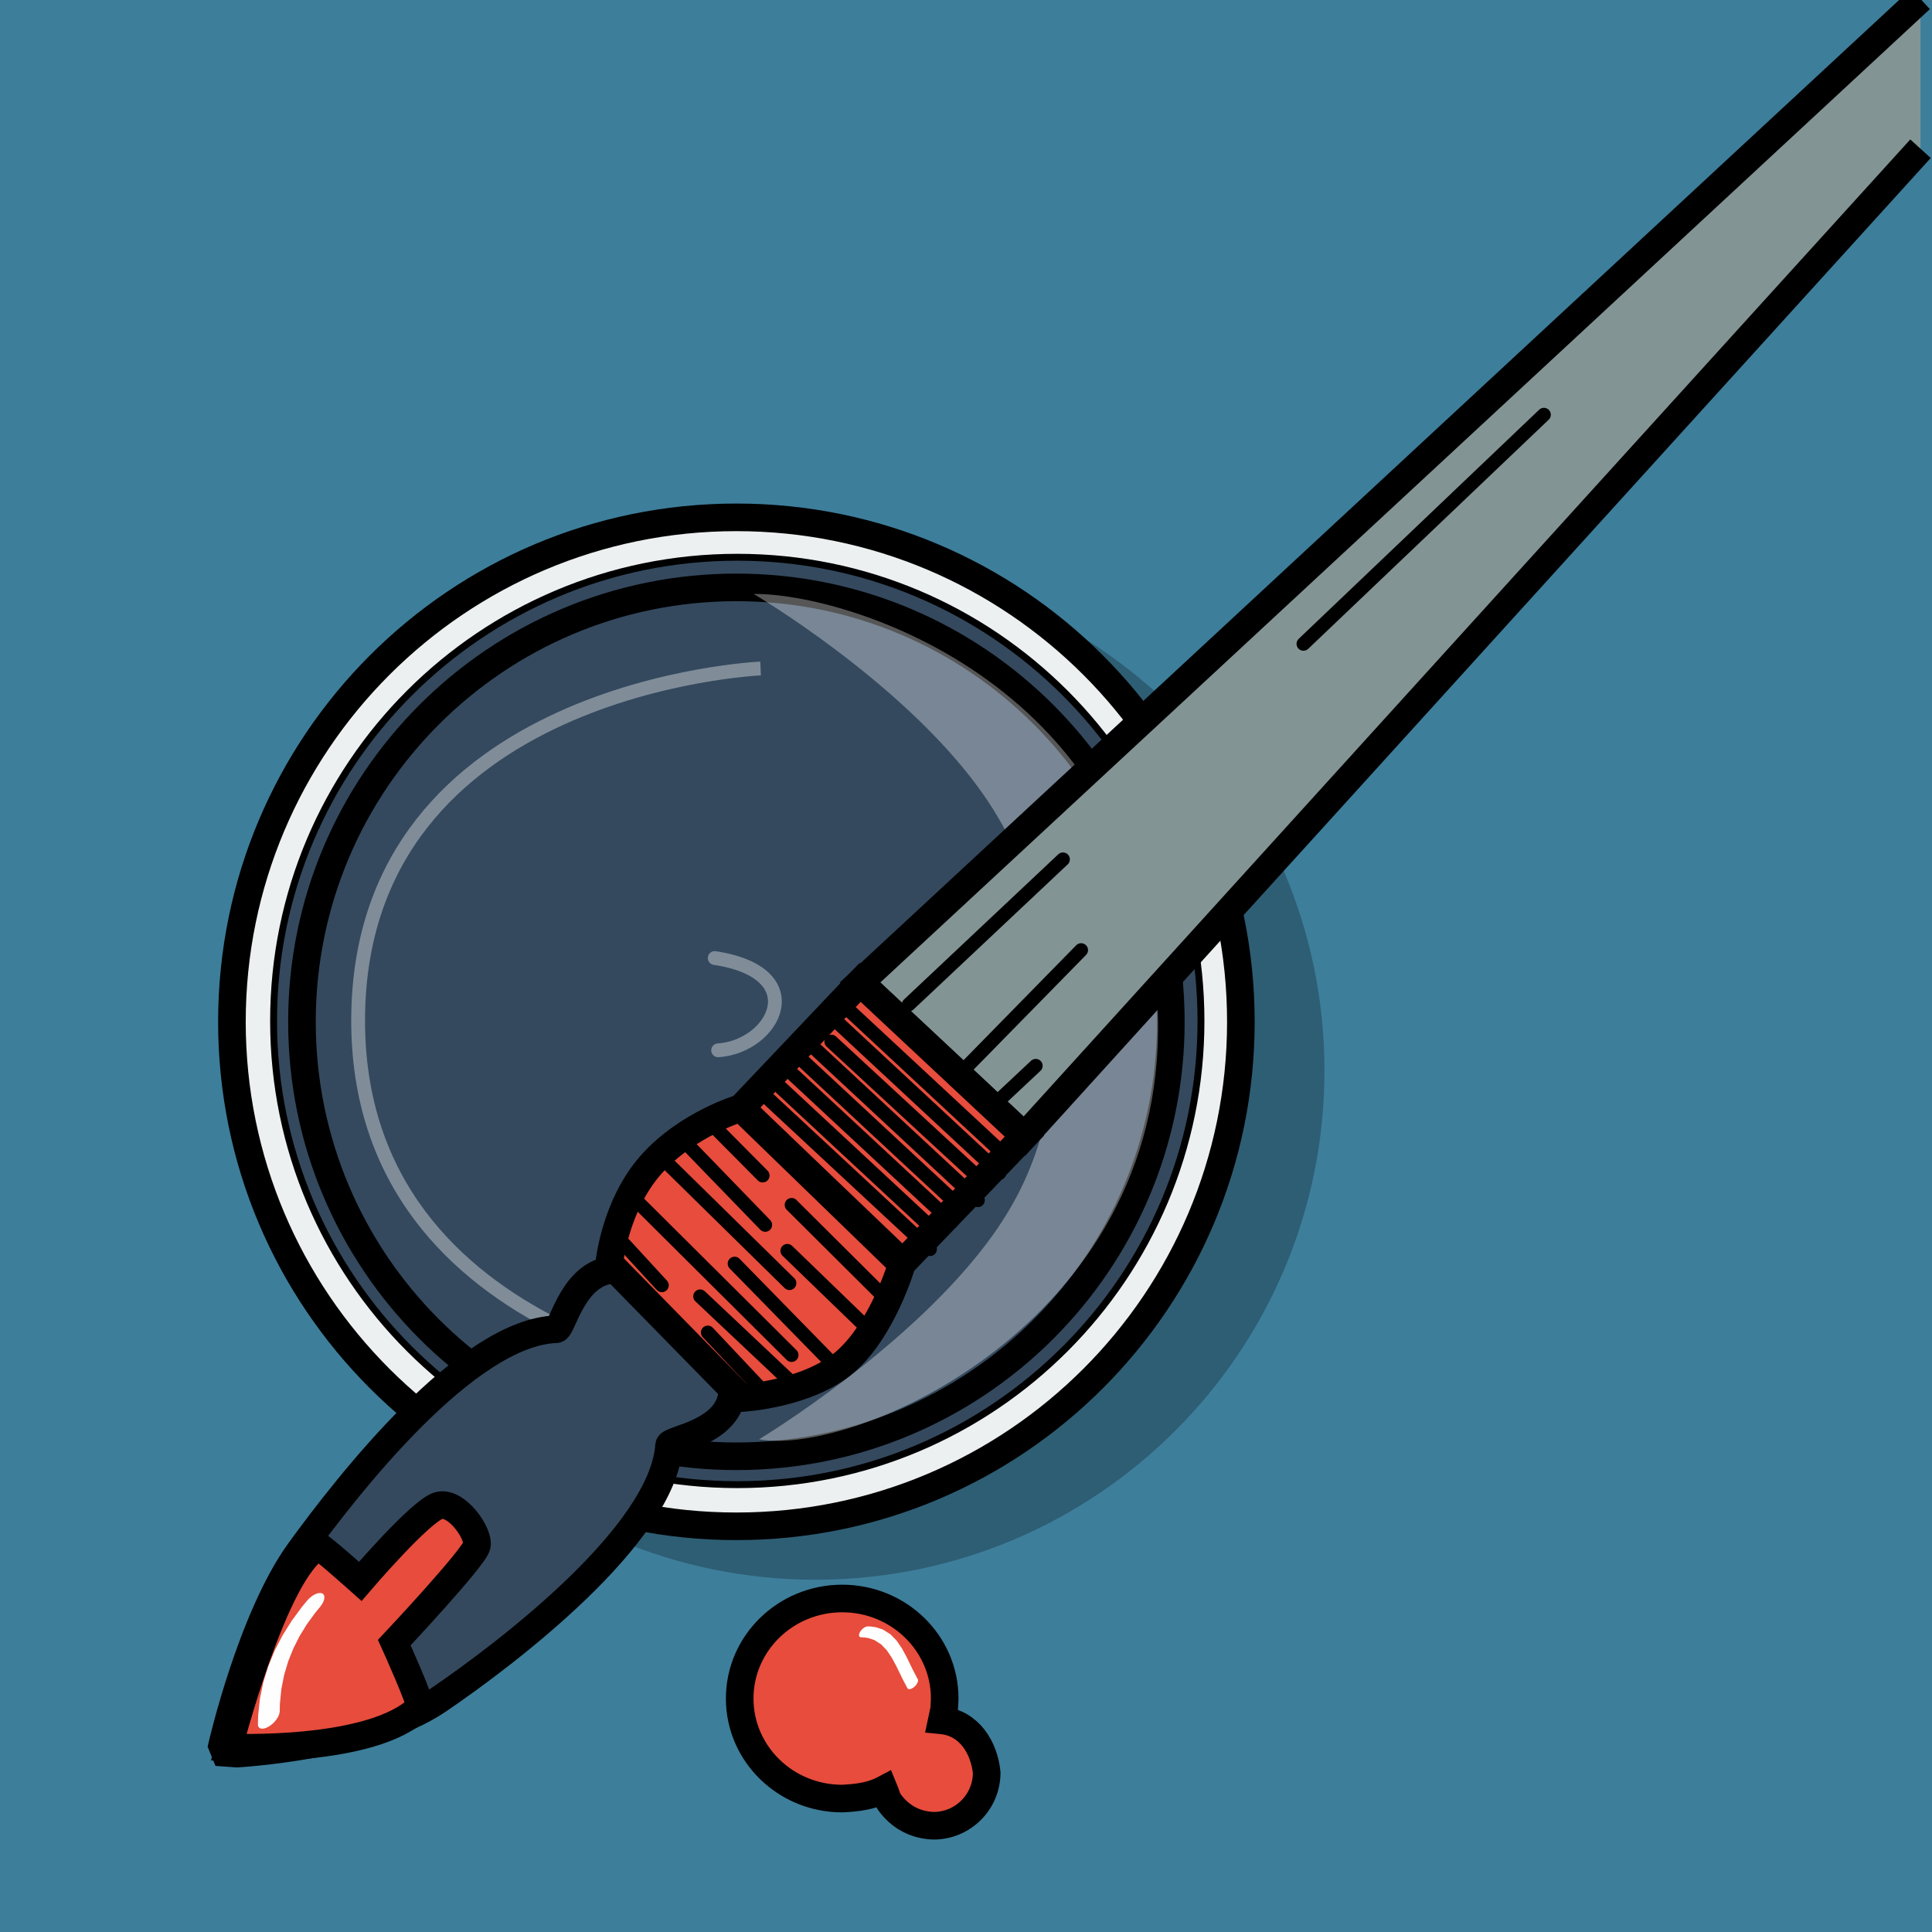 <?xml version="1.0" encoding="UTF-8"?>
<!DOCTYPE svg PUBLIC "-//W3C//DTD SVG 1.1//EN" "http://www.w3.org/Graphics/SVG/1.1/DTD/svg11.dtd">
<svg version="1.1" xmlns="http://www.w3.org/2000/svg" xmlns:xlink="http://www.w3.org/1999/xlink" x="0" y="0" width="140" height="140" viewBox="0, 0, 140, 140">
  <g id="Layer_1">
    <path d="M0,0 L140,0 L140,140 L0,140 L0,0 z" fill="#3D7E9B"/>
    <g id="paint4">
      <path d="M59.091,114.473 C38.72,114.473 22.206,97.959 22.206,77.588 C22.206,57.217 38.72,40.703 59.091,40.703 C79.462,40.703 95.976,57.217 95.976,77.588 C95.976,97.959 79.462,114.473 59.091,114.473 z" fill="#000000" opacity="0.25"/>
      <g>
        <path d="M53.362,110.602 C33.172,110.602 16.806,94.235 16.806,74.046 C16.806,53.856 33.172,37.489 53.362,37.489 C73.551,37.489 89.918,53.856 89.918,74.046 C89.918,94.235 73.551,110.602 53.362,110.602 z" fill="#ECF0F1"/>
        <path d="M53.362,110.602 C33.172,110.602 16.806,94.235 16.806,74.046 C16.806,53.856 33.172,37.489 53.362,37.489 C73.551,37.489 89.918,53.856 89.918,74.046 C89.918,94.235 73.551,110.602 53.362,110.602 z" fill-opacity="0" stroke="#000000" stroke-width="2"/>
      </g>
      <g>
        <path d="M53.426,107.583 C34.869,107.583 19.825,92.539 19.825,73.982 C19.825,55.424 34.869,40.381 53.426,40.381 C71.983,40.381 87.027,55.424 87.027,73.982 C87.027,92.539 71.983,107.583 53.426,107.583 z" fill="#34495E"/>
        <path d="M53.426,107.583 C34.869,107.583 19.825,92.539 19.825,73.982 C19.825,55.424 34.869,40.381 53.426,40.381 C71.983,40.381 87.027,55.424 87.027,73.982 C87.027,92.539 71.983,107.583 53.426,107.583 z" fill-opacity="0" stroke="#000000" stroke-width="0.5"/>
      </g>
      <g>
        <path d="M53.362,105.527 C35.975,105.527 21.881,91.432 21.881,74.046 C21.881,56.659 35.975,42.565 53.362,42.565 C70.748,42.565 84.843,56.659 84.843,74.046 C84.843,91.432 70.748,105.527 53.362,105.527 z" fill="#34495E"/>
        <path d="M53.362,105.527 C35.975,105.527 21.881,91.432 21.881,74.046 C21.881,56.659 35.975,42.565 53.362,42.565 C70.748,42.565 84.843,56.659 84.843,74.046 C84.843,91.432 70.748,105.527 53.362,105.527 z" fill-opacity="0" stroke="#000000" stroke-width="2"/>
      </g>
      <path d="M54.615,43.043 C61.224,42.945 83.447,49.533 83.914,73.813 C84.343,96.108 61.618,105.577 55.01,104.295 C55.01,104.295 66.213,97.547 71.975,89.451 C75.432,84.593 76.351,79.842 76.413,74.779 C76.482,69.227 74.924,62.549 70.865,57.025 C65.145,49.237 54.615,43.043 54.615,43.043 z" fill="#FCFEFF" opacity="0.34"/>
      <path d="M51.792,69.422 C58.882,70.501 56.108,75.834 52.039,76.111" fill-opacity="0" stroke="#F3F3F3" stroke-width="1" stroke-linecap="round" opacity="0.4"/>
      <path d="M55.115,100.389 C54.951,100.389 25.788,97.821 25.952,73.758 C26.117,49.695 55.115,48.442 55.115,48.442" fill-opacity="0" stroke="#F3F3F3" stroke-width="1" opacity="0.4"/>
    </g>
    <g id="brush">
      <g>
        <path d="M45.31,92.52 C45.865,93.137 49.228,96.2 49.228,96.2 C50.211,97.236 52.616,99.458 53.077,100.725 C52.954,103.863 48.516,104.264 48.485,104.726 C48.052,111.211 36.686,119.842 31.754,123.195 C26.822,126.549 17.168,127.073 17.168,127.073 L16.305,127.011 L16.09,126.487 C16.09,126.487 18.222,117.206 21.729,112.382 C25.236,107.558 33.817,96.548 40.312,96.32 C40.775,96.304 41.527,92.023 44.667,91.998 z" fill="#34495E"/>
        <path d="M45.31,92.52 C45.865,93.137 49.228,96.2 49.228,96.2 C50.211,97.236 52.616,99.458 53.077,100.725 C52.954,103.863 48.516,104.264 48.485,104.726 C48.052,111.211 36.686,119.842 31.754,123.195 C26.822,126.549 17.168,127.073 17.168,127.073 L16.305,127.011 L16.09,126.487 C16.09,126.487 18.222,117.206 21.729,112.382 C25.236,107.558 33.817,96.548 40.312,96.32 C40.775,96.304 41.527,92.023 44.667,91.998 z" fill-opacity="0" stroke="#000000" stroke-width="2"/>
      </g>
      <g>
        <path d="M139.167,-0.073 L62.324,71.19 L74.232,82.328 L139.167,10.777" fill="#839495"/>
        <path d="M139.167,-0.073 L62.324,71.19 L74.232,82.328 L139.167,10.777" fill-opacity="0" stroke="#000000" stroke-width="2"/>
      </g>
      <g>
        <path d="M62.324,71.19 L53.694,80.289 L65.417,91.509 L74.232,82.328 L62.324,71.19 z" fill="#E74C3C"/>
        <path d="M62.324,71.19 L53.694,80.289 L65.417,91.509 L74.232,82.328 L62.324,71.19 z" fill-opacity="0" stroke="#000000" stroke-width="2"/>
      </g>
      <g>
        <path d="M44.149,91.534 C44.149,91.534 44.56,87.342 47.19,84.383 C49.82,81.424 53.694,80.289 53.694,80.289 L65.355,91.595 C65.355,91.595 63.989,96.311 61.246,98.685 C58.502,101.058 53.725,101.311 53.725,101.311 L44.149,91.534 z" fill="#E74C3C"/>
        <path d="M44.149,91.534 C44.149,91.534 44.56,87.342 47.19,84.383 C49.82,81.424 53.694,80.289 53.694,80.289 L65.355,91.595 C65.355,91.595 63.989,96.311 61.246,98.685 C58.502,101.058 53.725,101.311 53.725,101.311 L44.149,91.534 z" fill-opacity="0" stroke="#000000" stroke-width="2"/>
      </g>
      <g>
        <path d="M23.086,112.062 C23.21,112 26.107,114.59 26.107,114.59 C26.107,114.59 30.484,109.473 31.779,109.103 C33.073,108.733 34.738,111.137 34.553,112 C34.368,112.863 28.573,119.028 28.573,119.028 C28.573,119.028 30.607,123.528 30.422,123.713 C27.031,127.104 16.567,126.626 16.567,126.626 C16.567,126.626 19.917,113.647 23.086,112.062 z" fill="#E74C3C"/>
        <path d="M23.086,112.062 C23.21,112 26.107,114.59 26.107,114.59 C26.107,114.59 30.484,109.473 31.779,109.103 C33.073,108.733 34.738,111.137 34.553,112 C34.368,112.863 28.573,119.028 28.573,119.028 C28.573,119.028 30.607,123.528 30.422,123.713 C27.031,127.104 16.567,126.626 16.567,126.626 C16.567,126.626 19.917,113.647 23.086,112.062 z" fill-opacity="0" stroke="#000000" stroke-width="2"/>
      </g>
      <path d="M94.452,46.655 L111.878,30.052" fill-opacity="0" stroke="#000000" stroke-width="1" stroke-linecap="round"/>
      <path d="M65.848,72.793 L77.027,62.272" fill-opacity="0" stroke="#000000" stroke-width="1" stroke-linecap="round"/>
      <path d="M70.123,77.232 L78.342,68.848" fill-opacity="0" stroke="#000000" stroke-width="1" stroke-linecap="round"/>
      <path d="M72.424,79.698 L75.054,77.232" fill-opacity="0" stroke="#000000" stroke-width="1" stroke-linecap="round"/>
      <path d="M60.691,74.088 L72.424,84.999" fill-opacity="0" stroke="#000000" stroke-width="1" stroke-linecap="round"/>
      <path d="M61.307,73.009 L73.041,83.92" fill-opacity="0" stroke="#000000" stroke-width="1" stroke-linecap="round"/>
      <path d="M59.129,76.06 L70.862,86.972" fill-opacity="0" stroke="#000000" stroke-width="1" stroke-linecap="round"/>
      <path d="M60.239,75.475 L71.417,85.801" fill-opacity="0" stroke="#000000" stroke-width="1" stroke-linecap="round"/>
      <path d="M57.218,77.632 L68.951,88.544" fill-opacity="0" stroke="#000000" stroke-width="1" stroke-linecap="round"/>
      <path d="M57.834,76.554 L69.568,87.465" fill-opacity="0" stroke="#000000" stroke-width="1" stroke-linecap="round"/>
      <path d="M55.656,79.605 L67.39,90.517" fill-opacity="0" stroke="#000000" stroke-width="1" stroke-linecap="round"/>
      <path d="M56.273,78.526 L68.006,89.438" fill-opacity="0" stroke="#000000" stroke-width="1" stroke-linecap="round"/>
      <path d="M51.567,81.455 L55.266,85.184" fill-opacity="0" stroke="#000000" stroke-width="1" stroke-linecap="round"/>
      <path d="M57.362,87.311 L63.711,93.63" fill-opacity="0" stroke="#000000" stroke-width="1" stroke-linecap="round"/>
      <path d="M57.054,90.64 L62.633,96.034" fill-opacity="0" stroke="#000000" stroke-width="1" stroke-linecap="round"/>
      <path d="M55.451,88.76 L49.81,82.934" fill-opacity="0" stroke="#000000" stroke-width="1" stroke-linecap="round"/>
      <path d="M48.454,84.383 L57.208,92.982" fill-opacity="0" stroke="#000000" stroke-width="1" stroke-linecap="round"/>
      <path d="M60.105,98.592 L53.231,91.565" fill-opacity="0" stroke="#000000" stroke-width="1" stroke-linecap="round"/>
      <path d="M45.926,86.818 L57.362,98.192" fill-opacity="0" stroke="#000000" stroke-width="1" stroke-linecap="round"/>
      <path d="M57.208,100.041 L50.735,93.938" fill-opacity="0" stroke="#000000" stroke-width="1" stroke-linecap="round"/>
      <path d="M45.156,90.085 L47.961,93.137" fill-opacity="0" stroke="#000000" stroke-width="1" stroke-linecap="round"/>
      <path d="M51.29,96.558 L55.266,100.781" fill-opacity="0" stroke="#000000" stroke-width="1" stroke-linecap="round"/>
      <path d="M22.233,116.013 L21.873,116.451 L21.141,117.444 L20.474,118.509 L19.902,119.613 L19.435,120.749 L19.077,121.912 L18.833,123.101 L18.707,124.312 L18.69,124.939 L18.69,124.939 C18.681,125.293 19.027,125.374 19.464,125.12 C19.9,124.865 20.261,124.371 20.27,124.016 L20.282,123.475 L20.388,122.396 L20.592,121.364 L20.887,120.378 L21.263,119.441 L21.713,118.551 L22.233,117.705 L22.839,116.873 L23.2,116.434 C23.545,116.013 23.609,115.577 23.342,115.461 C23.075,115.345 22.579,115.592 22.233,116.013 L22.233,116.013" fill="#FFFEFE"/>
    </g>
    <g id="drop3">
      <g>
        <path d="M61.029,115.833 C65.132,115.833 68.457,119.079 68.457,123.082 C68.404,124.109 68.469,123.581 68.243,124.663 C70.245,124.859 71.318,126.648 71.5,128.452 C71.5,130.577 69.777,132.3 67.652,132.3 C66.347,132.26 65.234,131.67 64.461,130.603 C64.261,130.328 64.197,129.977 64.066,129.664 C63.127,130.164 62.072,130.28 61.029,130.331 C56.927,130.331 53.601,127.086 53.601,123.082 C53.601,119.079 56.927,115.833 61.029,115.833 z" fill="#E74C3C"/>
        <path d="M61.029,115.833 C65.132,115.833 68.457,119.079 68.457,123.082 C68.404,124.109 68.469,123.581 68.243,124.663 C70.245,124.859 71.318,126.648 71.5,128.452 C71.5,130.577 69.777,132.3 67.652,132.3 C66.347,132.26 65.234,131.67 64.461,130.603 C64.261,130.328 64.197,129.977 64.066,129.664 C63.127,130.164 62.072,130.28 61.029,130.331 C56.927,130.331 53.601,127.086 53.601,123.082 C53.601,119.079 56.927,115.833 61.029,115.833 z" fill-opacity="0" stroke="#000000" stroke-width="2"/>
      </g>
      <path d="M62.394,118.645 L62.586,118.652 L62.921,118.699 L63.361,118.845 L63.857,119.164 L64.27,119.6 L64.626,120.13 L64.948,120.728 L65.416,121.689 L65.754,122.331 L65.754,122.331 C65.821,122.457 66.043,122.415 66.251,122.237 C66.459,122.059 66.573,121.812 66.507,121.686 C66.507,121.686 66.507,121.686 66.507,121.686 L66.173,121.053 L65.7,120.081 L65.364,119.46 L64.981,118.896 L64.52,118.422 L63.959,118.073 L63.457,117.913 L63.079,117.862 L62.887,117.855 C62.887,117.855 62.887,117.855 62.887,117.855 C62.716,117.848 62.467,118.02 62.331,118.238 C62.195,118.456 62.223,118.638 62.394,118.645 L62.394,118.645" fill="#FFFFFF"/>
    </g>
  </g>
</svg>
